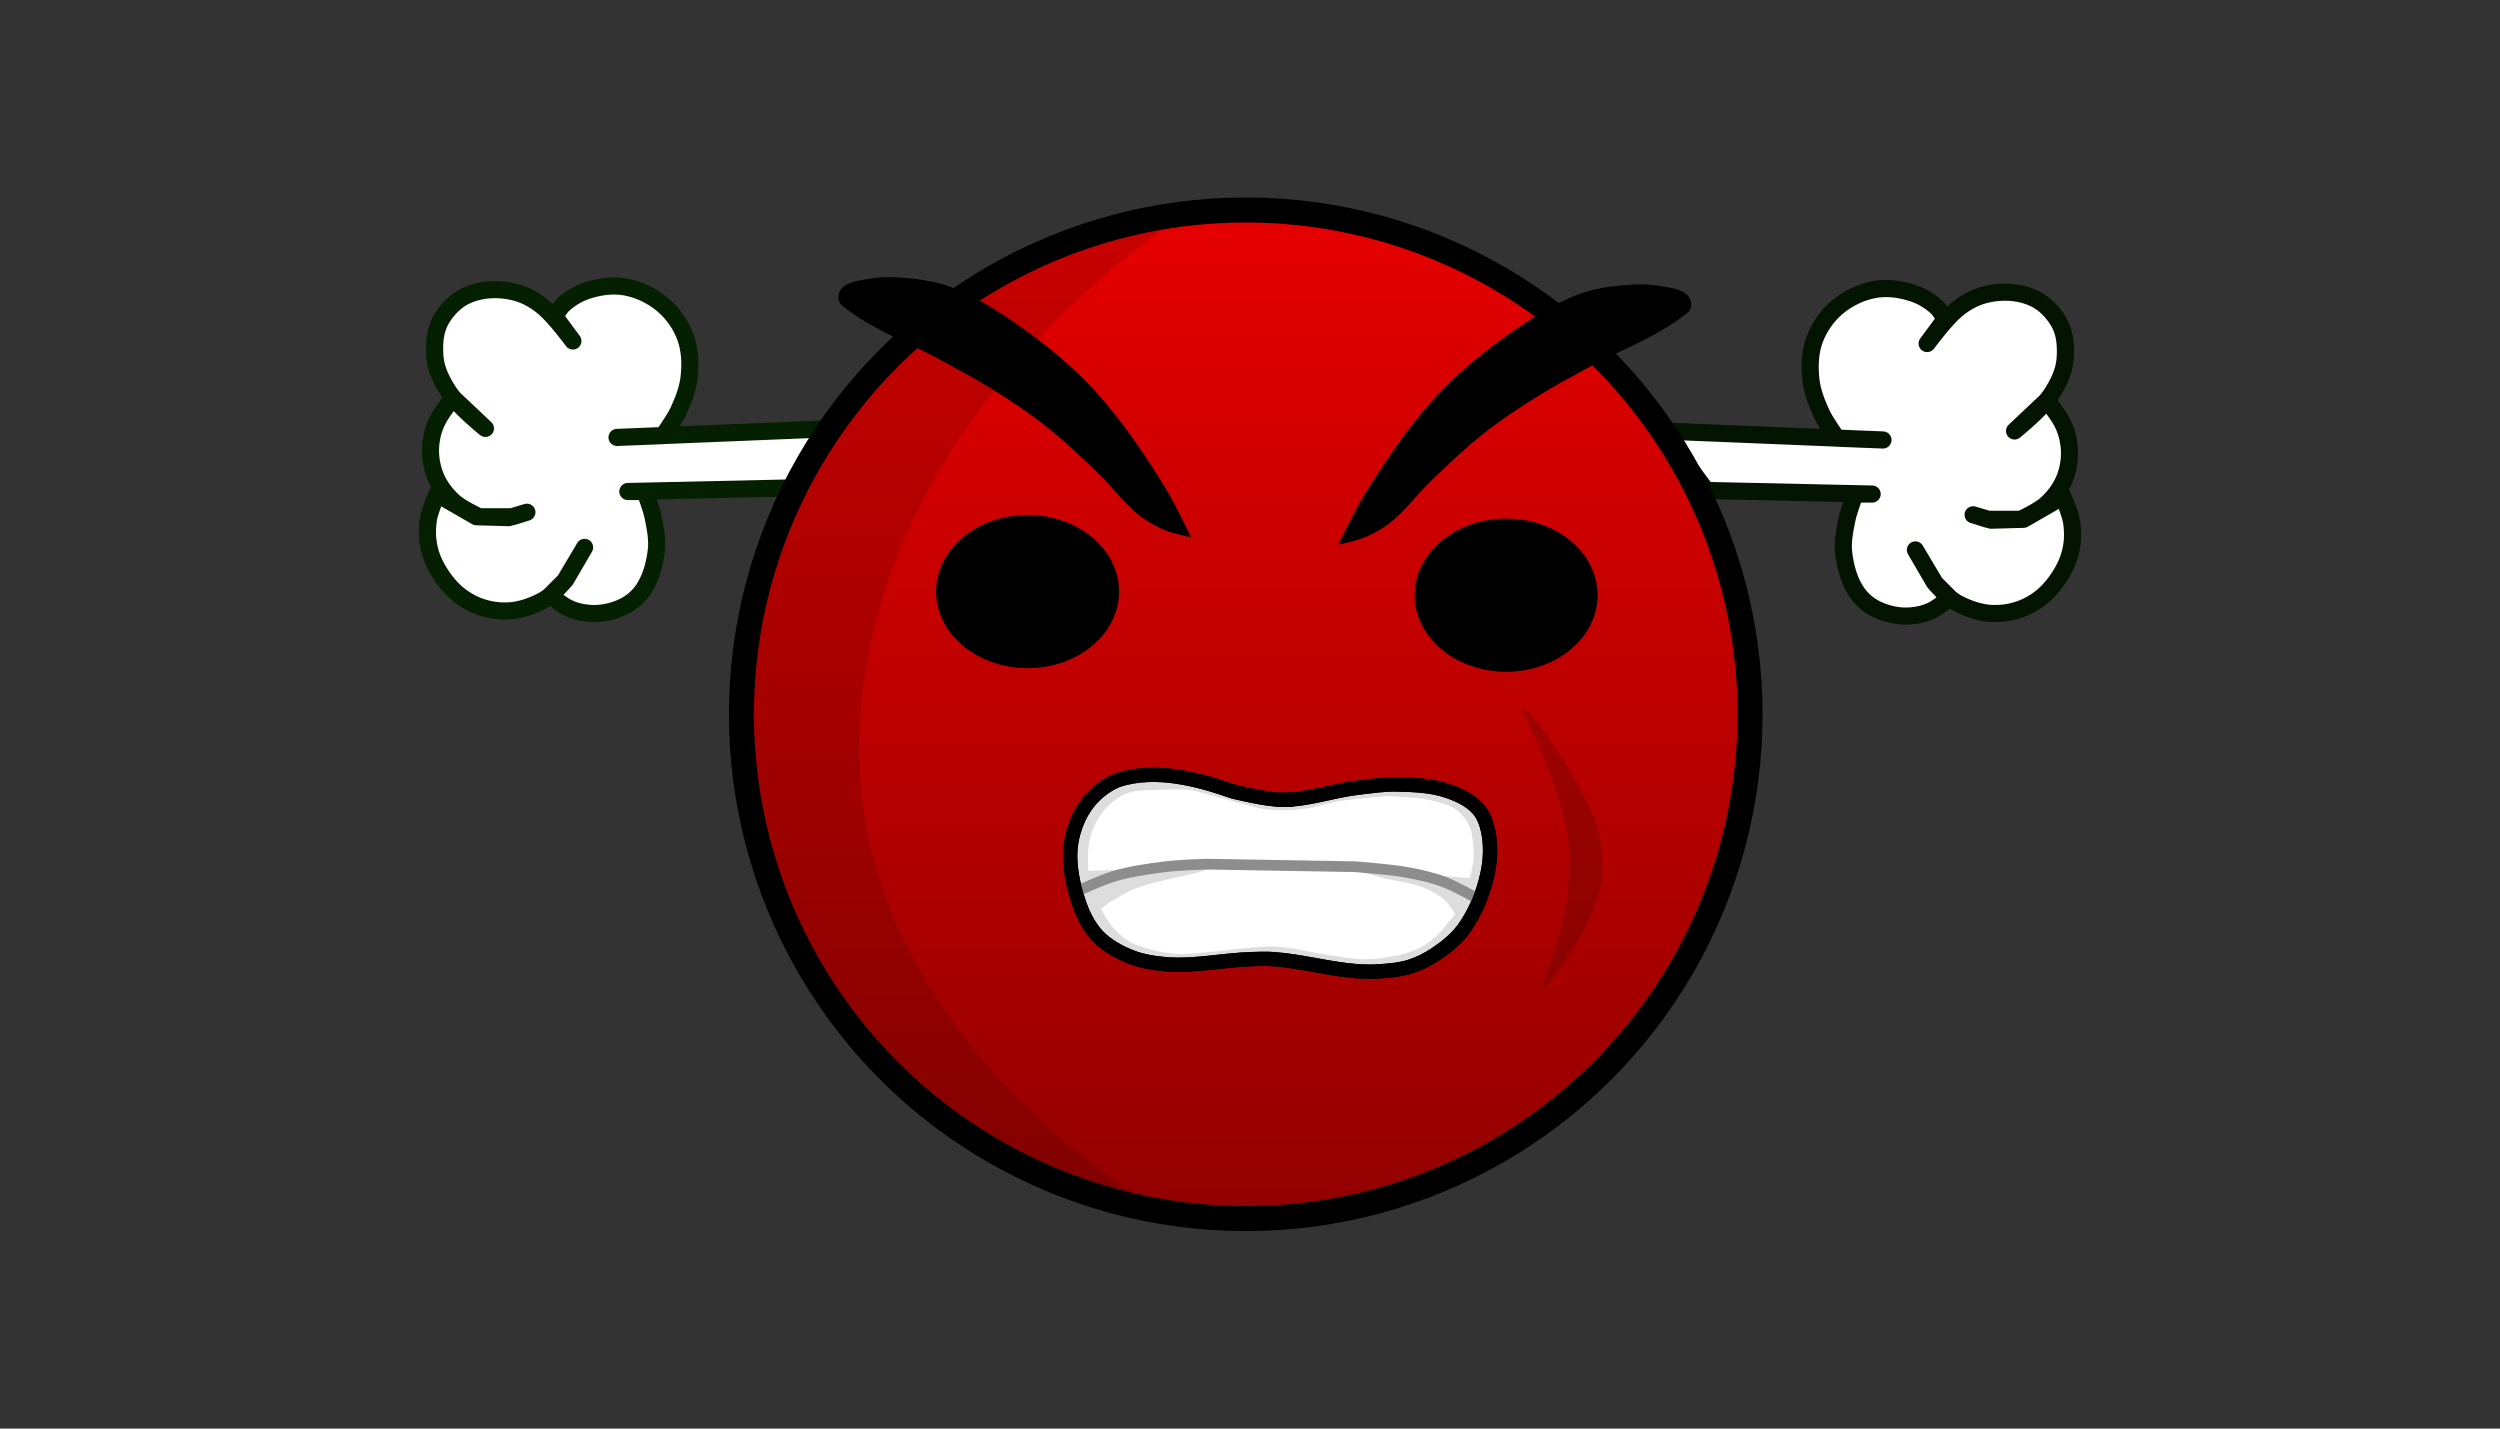<?xml version="1.0" encoding="UTF-8" standalone="no"?>
<svg
   xmlns:dc="http://purl.org/dc/elements/1.1/"
   xmlns:cc="http://creativecommons.org/ns#"
   xmlns:rdf="http://www.w3.org/1999/02/22-rdf-syntax-ns#"
   xmlns:svg="http://www.w3.org/2000/svg"
   xmlns="http://www.w3.org/2000/svg"
   xmlns:sodipodi="http://sodipodi.sourceforge.net/DTD/sodipodi-0.dtd"
   xmlns:inkscape="http://www.inkscape.org/namespaces/inkscape"
   width="700"
   height="400"
   version="1.1"
   viewBox="0 0 700 400"
   id="svg39"
   sodipodi:docname="mad.svg"
   inkscape:version="0.92.4 (5da689c313, 2019-01-14)">
  <rect x="0" y="0" width="700" height="400" fill="#333333" stroke="none"/>
  <sodipodi:namedview
     pagecolor="#ffffff"
     bordercolor="#666666"
     borderopacity="1"
     objecttolerance="10"
     gridtolerance="10"
     guidetolerance="10"
     inkscape:pageopacity="0"
     inkscape:pageshadow="2"
     inkscape:window-width="1600"
     inkscape:window-height="838"
     id="namedview41"
     showgrid="false"
     inkscape:zoom="0.60498904"
     inkscape:cx="-173.55686"
     inkscape:cy="146.71001"
     inkscape:window-x="-8"
     inkscape:window-y="-8"
     inkscape:window-maximized="1"
     inkscape:current-layer="svg39" />
  <defs
     id="defs7">
    <linearGradient
       id="linearGradient4765"
       x1="485.34"
       x2="774.76"
       y1="254.93"
       y2="254.93"
       gradientTransform="translate(-776.76,-21.401)"
       gradientUnits="userSpaceOnUse">
      <stop
         stop-color="#910000"
         offset="0"
         id="stop2" />
      <stop
         stop-color="#e70000"
         offset="1"
         id="stop4" />
    </linearGradient>
  </defs>
  <g
     id="g60"
     transform="translate(115.28,-53.29)">
    <g
       transform="translate(0,106.58)"
       style="fill-rule:evenodd"
       id="g17">
      <path
         style="fill:#ffffff;stroke:#052000;stroke-width:4.8;stroke-linecap:round;stroke-linejoin:round"
         inkscape:connector-curvature="0"
         id="path9"
         d="m 119.32,66.664 -61.83,2.524 12.871,-0.505 c 0,0 3.162,-4.379 4.29,-6.814 1.409,-3.042 2.668,-6.257 3.028,-9.59 0.399,-3.695 0.261,-7.611 -1.01,-11.104 -1.26,-3.465 -3.499,-6.698 -6.309,-9.085 -2.983,-2.533 -6.746,-4.367 -10.599,-5.047 -3.495,-0.617 -7.225,-0.09 -10.599,1.01 -2.51,0.818 -4.882,2.238 -6.814,4.038 -0.973,0.907 -2.271,3.281 -2.271,3.281 l 5.047,6.814 c 0,0 -4.935,-6.678 -8.076,-9.338 -3.083,-2.611 -6.351,-4.207 -10.347,-4.795 -3.957,-0.583 -8.092,-0.177 -11.609,1.514 -2.842,1.366 -5.219,3.841 -6.814,6.561 -1.847,3.151 -2.067,6.959 -1.767,10.599 0.288,3.49 1.964,6.745 3.785,9.59 2.695,4.209 10.347,10.347 10.347,10.347 l -9.085,-8.58 c 0,0 -2.913,3.733 -4.038,5.804 -1.17,2.155 -1.856,4.378 -2.145,6.814 -0.331,2.788 0.004,5.686 0.883,8.328 1.039,3.122 2.958,5.74 5.315,7.971 2.077,1.966 7.303,4.395 7.303,4.395 h 9.338 l 4.038,-1.262 -5.047,1.514 -9.085,-0.252 -8.328,-4.795 -2.271,-2.524 c 0,0 -2.51,5.414 -2.893,8.328 -0.407,3.094 -0.324,6.072 0.683,9.338 1.008,3.265 3.217,6.872 5.774,9.59 1.984,2.109 4.474,3.833 7.155,4.928 2.729,1.114 5.511,1.613 8.713,1.514 3.202,-0.099 7.093,-1.4 10.095,-3.118 2.53,-1.448 6.057,-5.595 6.057,-5.595 l 5.3,-9.085 -5.552,9.338 -4.038,4.038 c 0,0 2.616,2.243 4.216,3.161 2.055,1.178 4.285,1.725 6.635,1.93 3.238,0.282 6.657,-0.441 9.59,-1.856 2.193,-1.058 4.186,-2.732 5.549,-4.749 2.139,-3.163 3.191,-6.991 3.668,-10.852 0.395,-3.2 -0.254,-6.453 -0.905,-9.59 -0.508,-2.449 -2.256,-7.066 -2.256,-7.066 h -4.795 l 46.435,-1.01 z" />
      <path
         style="fill:#ffffff;stroke:#031500;stroke-width:4.8;stroke-linecap:round;stroke-linejoin:round"
         inkscape:connector-curvature="0"
         id="path11"
         d="m 350.12,67.378 61.83,2.524 -12.871,-0.505 c 0,0 -3.162,-4.379 -4.29,-6.814 -1.409,-3.042 -2.668,-6.257 -3.028,-9.59 -0.399,-3.695 -0.261,-7.611 1.01,-11.104 1.26,-3.465 3.499,-6.698 6.309,-9.085 2.983,-2.533 6.746,-4.367 10.599,-5.047 3.495,-0.617 7.225,-0.09 10.599,1.01 2.51,0.818 4.882,2.238 6.814,4.038 0.973,0.907 2.271,3.281 2.271,3.281 l -5.047,6.814 c 0,0 4.935,-6.678 8.076,-9.338 3.083,-2.611 6.351,-4.207 10.347,-4.795 3.957,-0.583 8.092,-0.177 11.609,1.514 2.842,1.366 5.219,3.841 6.814,6.561 1.847,3.151 2.067,6.959 1.767,10.599 -0.288,3.49 -1.964,6.745 -3.785,9.59 -2.695,4.209 -10.347,10.347 -10.347,10.347 l 9.085,-8.58 c 0,0 2.913,3.733 4.038,5.804 1.17,2.155 1.856,4.378 2.145,6.814 0.331,2.788 -0.004,5.686 -0.883,8.328 -1.039,3.122 -2.958,5.74 -5.315,7.971 -2.077,1.966 -7.303,4.395 -7.303,4.395 h -9.338 l -4.038,-1.262 5.047,1.514 9.085,-0.252 8.328,-4.795 2.271,-2.524 c 0,0 2.51,5.414 2.893,8.328 0.407,3.094 0.324,6.072 -0.683,9.338 -1.008,3.265 -3.217,6.872 -5.774,9.59 -1.984,2.109 -4.474,3.833 -7.155,4.928 -2.729,1.114 -5.511,1.613 -8.713,1.514 -3.202,-0.099 -7.093,-1.4 -10.095,-3.118 -2.53,-1.448 -6.057,-5.595 -6.057,-5.595 l -5.3,-9.085 5.552,9.338 4.038,4.038 c 0,0 -2.616,2.243 -4.216,3.161 -2.055,1.178 -4.285,1.725 -6.635,1.93 -3.238,0.282 -6.657,-0.441 -9.59,-1.856 -2.193,-1.058 -4.186,-2.732 -5.549,-4.749 -2.139,-3.163 -3.191,-6.991 -3.668,-10.852 -0.395,-3.2 0.254,-6.453 0.905,-9.59 0.508,-2.449 2.256,-7.066 2.256,-7.066 h 4.795 l -46.435,-1.01 z" />
      <circle
         style="fill:url(#linearGradient4765);stroke:#000000;stroke-width:7"
         id="circle13"
         r="141.21"
         cy="233.53"
         cx="-146.71"
         transform="rotate(-90)" />
      <path
         style="fill:#ffffff;stroke:#000000;stroke-width:4"
         inkscape:connector-curvature="0"
         id="path15"
         d="m 243.58,170.65 c 7.335,0.052 14.127,-2.55 21.414,-3.391 3.558,-0.41 7.126,-0.966 10.707,-0.892 4.795,0.099 9.733,0.248 14.276,1.784 3.131,1.059 6.347,2.546 8.566,4.997 1.536,1.697 2.385,4.005 2.855,6.246 0.819,3.901 0.655,8.058 -0.178,11.956 -1.164,5.446 -3.369,10.813 -6.603,15.347 -2.054,2.88 -4.924,5.153 -7.852,7.138 -2.246,1.523 -4.727,2.756 -7.316,3.569 -2.585,0.811 -5.329,1.04 -8.03,1.249 -2.194,0.17 -4.407,0.157 -6.603,0 -7.912,-0.567 -15.643,-2.824 -23.555,-3.391 -2.017,-0.144 -4.046,-0.06 -6.067,0 -8.041,0.238 -16.074,2.096 -24.091,1.428 -3.71,-0.309 -7.483,-0.987 -10.885,-2.498 -3.318,-1.474 -6.607,-3.45 -8.922,-6.246 -2.955,-3.568 -4.58,-8.177 -5.71,-12.67 -1.047,-4.163 -1.605,-8.615 -0.892,-12.848 0.655,-3.89 2.221,-7.769 4.64,-10.885 2.159,-2.782 5.127,-5.092 8.387,-6.424 10.612,-3.397 22.317,-0.274 32.299,3.212 0,0 9.103,2.288 13.562,2.32 z" />
    </g>
    <path
       style="fill:#0d020b;fill-opacity:0.133;fill-rule:evenodd"
       inkscape:connector-curvature="0"
       id="path19"
       d="m 203.35,270.66 -5.635,1.037 -7.992,5.271 -5.299,11.609 -0.254,7.824 2.523,10.094 4.795,9.086 10.854,6.561 14.131,1.514 15.143,-2.018 h 7.57 l 17.918,2.523 14.891,0.756 10.6,-2.269 8.58,-6.311 5.805,-7.066 4.795,-10.852 0.252,-12.365 -3.533,-6.814 -5.805,-3.533 -9.842,-2.775 h -13.627 l -10.854,2.272 -14.789,2.027 -13.562,-2.32 -9.441,-2.172 -5.865,-2.078 z m 8.254,3.721 c 2.09,-0.016 4.478,-0.151 6.738,0.145 1.555,0.203 10.638,2.881 13.777,3.705 2.586,0.679 5.164,1.505 7.824,1.768 3.35,0.331 6.753,0.157 10.094,-0.252 3.079,-0.377 6.032,-1.473 9.086,-2.019 1.839,-0.329 3.697,-0.549 5.553,-0.758 2.853,-0.32 8.58,-0.756 8.58,-0.756 0,0 7.642,0.2 11.355,1.01 2.704,0.59 5.575,1.164 7.824,2.775 1.655,1.186 2.939,2.942 3.785,4.795 0.747,1.636 0.841,3.509 1.01,5.299 0.142,1.508 0.165,3.038 0,4.543 -0.169,1.542 -1.01,4.543 -1.01,4.543 l -11.104,-1.01 -16.656,-2.019 -8.076,-0.504 c 0,0 7.206,2.285 10.852,3.281 4.094,1.119 8.447,1.4 12.367,3.027 2.091,0.868 4.134,2.002 5.803,3.533 1.153,1.058 2.777,3.785 2.777,3.785 l -3.785,4.543 c -4.148,4.635 -8.302,6.248 -14.133,7.318 -2.492,0.474 -5.036,0.785 -7.572,0.758 -3.474,-0.038 -6.905,-0.776 -10.346,-1.262 -4.724,-0.667 -9.368,-2.017 -14.133,-2.272 -3.196,-0.171 -6.399,0.252 -9.59,0.504 -3.204,0.253 -6.386,0.75 -9.59,1.01 -2.939,0.239 -5.89,0.673 -8.834,0.506 -2.471,-0.141 -4.929,-0.614 -7.318,-1.262 -2.081,-0.564 -4.214,-1.152 -6.057,-2.272 -1.935,-1.175 -3.6,-2.802 -5.047,-4.543 -1.134,-1.365 -2.775,-4.543 -2.775,-4.543 0,0 1.807,-1.41 2.775,-2.019 2.103,-1.322 4.268,-2.583 6.562,-3.533 2.434,-1.008 5.024,-1.594 7.57,-2.269 3.255,-0.863 6.591,-1.393 9.842,-2.272 2.466,-0.666 7.318,-2.272 7.318,-2.272 l -37.602,1.766 c 0,0 -0.374,-5.622 0.252,-8.328 0.645,-2.788 1.806,-5.541 3.533,-7.822 1.658,-2.189 3.795,-4.194 6.309,-5.301 2.951,-1.299 6.37,-1.097 9.59,-1.262 0.735,-0.038 1.564,-0.058 2.449,-0.065 z" />
    <g
       transform="translate(0,106.58)"
       style="fill-rule:evenodd"
       id="g29">
      <ellipse
         id="ellipse21"
         ry="21.451"
         rx="25.615"
         cy="112.34"
         cx="172.44" />
      <ellipse
         id="ellipse23"
         ry="21.451"
         rx="25.615"
         cy="113.35"
         cx="306.44" />
      <path
         inkscape:connector-curvature="0"
         id="path25"
         d="m 218.24,97.201 c 0,0 -4.38,-9.273 -7.066,-13.628 -5.946,-9.638 -12.293,-19.152 -19.937,-27.508 -5.796,-6.335 -12.445,-11.918 -19.432,-16.909 -6.564,-4.688 -13.395,-9.28 -20.946,-12.114 -4.093,-1.536 -8.514,-2.157 -12.871,-2.524 -3.27,-0.275 -6.615,-0.346 -9.842,0.252 -2.721,0.504 -5.982,0.711 -7.823,2.776 -0.747,0.838 -1.067,2.202 -0.757,3.281 0.394,1.372 1.882,2.178 3.028,3.028 7.586,5.63 18.307,9.697 24.984,13.375 6.678,3.679 10.226,5.501 15.142,8.58 5.023,3.147 9.984,6.424 14.637,10.095 5.238,4.132 10.072,8.76 14.89,13.375 3.995,3.827 7.23,8.48 11.609,11.861 2.147,1.658 4.561,2.996 7.066,4.038 2.337,0.972 7.319,2.019 7.319,2.019 z" />
      <path
         inkscape:connector-curvature="0"
         id="path27"
         d="m 259.47,99.22 c 0,0 4.38,-9.273 7.066,-13.628 5.946,-9.638 12.293,-19.152 19.937,-27.508 5.796,-6.335 12.445,-11.918 19.432,-16.909 6.564,-4.688 13.395,-9.28 20.946,-12.114 4.093,-1.536 8.514,-2.157 12.871,-2.524 3.27,-0.275 6.615,-0.346 9.842,0.252 2.721,0.504 5.981,0.711 7.823,2.776 0.747,0.838 1.067,2.202 0.757,3.281 -0.394,1.372 -1.882,2.178 -3.028,3.028 -7.586,5.63 -18.307,9.697 -24.984,13.375 -6.677,3.678 -10.226,5.501 -15.142,8.58 -5.023,3.147 -9.984,6.424 -14.637,10.095 -5.238,4.132 -10.072,8.76 -14.89,13.375 -3.995,3.827 -7.23,8.48 -11.609,11.861 -2.147,1.658 -4.561,2.996 -7.066,4.038 -2.337,0.972 -7.319,2.019 -7.319,2.019 z" />
    </g>
    <path
       style="fill:#030d00;fill-opacity:0.167;fill-rule:evenodd"
       inkscape:connector-curvature="0"
       id="path31"
       d="m 316.56,329.33 c 0,0 4.177,-11.045 5.532,-16.774 0.941,-3.979 1.486,-8.057 1.784,-12.135 0.282,-3.856 0.414,-7.755 0,-11.599 -0.359,-3.329 -1.22,-6.596 -2.141,-9.815 -1.461,-5.101 -3.345,-10.079 -5.354,-14.99 -1.662,-4.065 -5.532,-11.956 -5.532,-11.956 l 1.071,-0.357 c 0,0 1.705,1.991 2.498,3.034 2.947,3.874 5.798,7.834 8.387,11.956 2.139,3.405 4.128,6.913 5.889,10.529 1.214,2.493 2.413,5.018 3.212,7.673 0.733,2.435 1.263,4.957 1.428,7.495 0.197,3.033 0.087,6.126 -0.535,9.101 -0.844,4.034 -2.49,7.888 -4.283,11.599 -1.544,3.197 -3.577,6.138 -5.532,9.101 -1.691,2.563 -5.354,7.495 -5.354,7.495 z" />
    <path
       style="fill:#030d00;fill-opacity:0.129;fill-rule:evenodd"
       inkscape:connector-curvature="0"
       id="path33"
       d="m 125.37,257.53 c -3.796,83.096 80.252,132.24 80.252,132.24 l -23.218,-5.047 -26.751,-13.628 -24.227,-20.189 -22.208,-30.284 -13.628,-34.826 -3.533,-40.379 7.066,-33.817 10.095,-24.732 14.637,-22.208 19.18,-19.685 27.256,-18.17 26.751,-10.095 18.17,-2.524 c 0,0 -85.735,53.424 -89.842,143.34 z" />
    <path
       style="fill:none;stroke:#8d8d8d;stroke-width:3;stroke-linecap:round"
       inkscape:connector-curvature="0"
       id="path35"
       d="m 185.76,303.1 c 0,0 7.123,-3.355 10.885,-4.461 4.701,-1.383 9.591,-2.077 14.454,-2.677 3.786,-0.467 11.421,-0.714 11.421,-0.714 l 41.4,0.714 c 0,0 9.926,0.714 14.811,1.606 3.506,0.64 7.013,1.427 10.35,2.677 3.239,1.213 9.279,4.64 9.279,4.64" />
    <path
       style="fill:none;stroke:#000000;stroke-width:4"
       inkscape:connector-curvature="0"
       id="path37"
       d="m 243.58,277.23 c 7.335,0.052 14.127,-2.55 21.414,-3.391 3.558,-0.41 7.126,-0.966 10.707,-0.892 4.795,0.099 9.733,0.248 14.276,1.784 3.131,1.059 6.347,2.546 8.566,4.997 1.536,1.697 2.385,4.005 2.855,6.246 0.819,3.901 0.655,8.058 -0.178,11.956 -1.164,5.446 -3.369,10.813 -6.603,15.347 -2.054,2.88 -4.924,5.153 -7.852,7.138 -2.246,1.523 -4.727,2.756 -7.316,3.569 -2.585,0.811 -5.329,1.04 -8.03,1.249 -2.194,0.17 -4.407,0.157 -6.603,0 -7.912,-0.567 -15.643,-2.824 -23.555,-3.391 -2.017,-0.144 -4.046,-0.06 -6.067,0 -8.041,0.238 -16.074,2.096 -24.091,1.428 -3.71,-0.309 -7.483,-0.987 -10.885,-2.498 -3.318,-1.474 -6.607,-3.45 -8.922,-6.246 -2.955,-3.568 -4.58,-8.177 -5.71,-12.67 -1.047,-4.163 -1.605,-8.615 -0.892,-12.848 0.655,-3.89 2.221,-7.769 4.64,-10.885 2.159,-2.782 5.127,-5.092 8.387,-6.424 10.612,-3.397 22.317,-0.274 32.299,3.212 0,0 9.103,2.288 13.562,2.32 z" />
  </g>
</svg>
